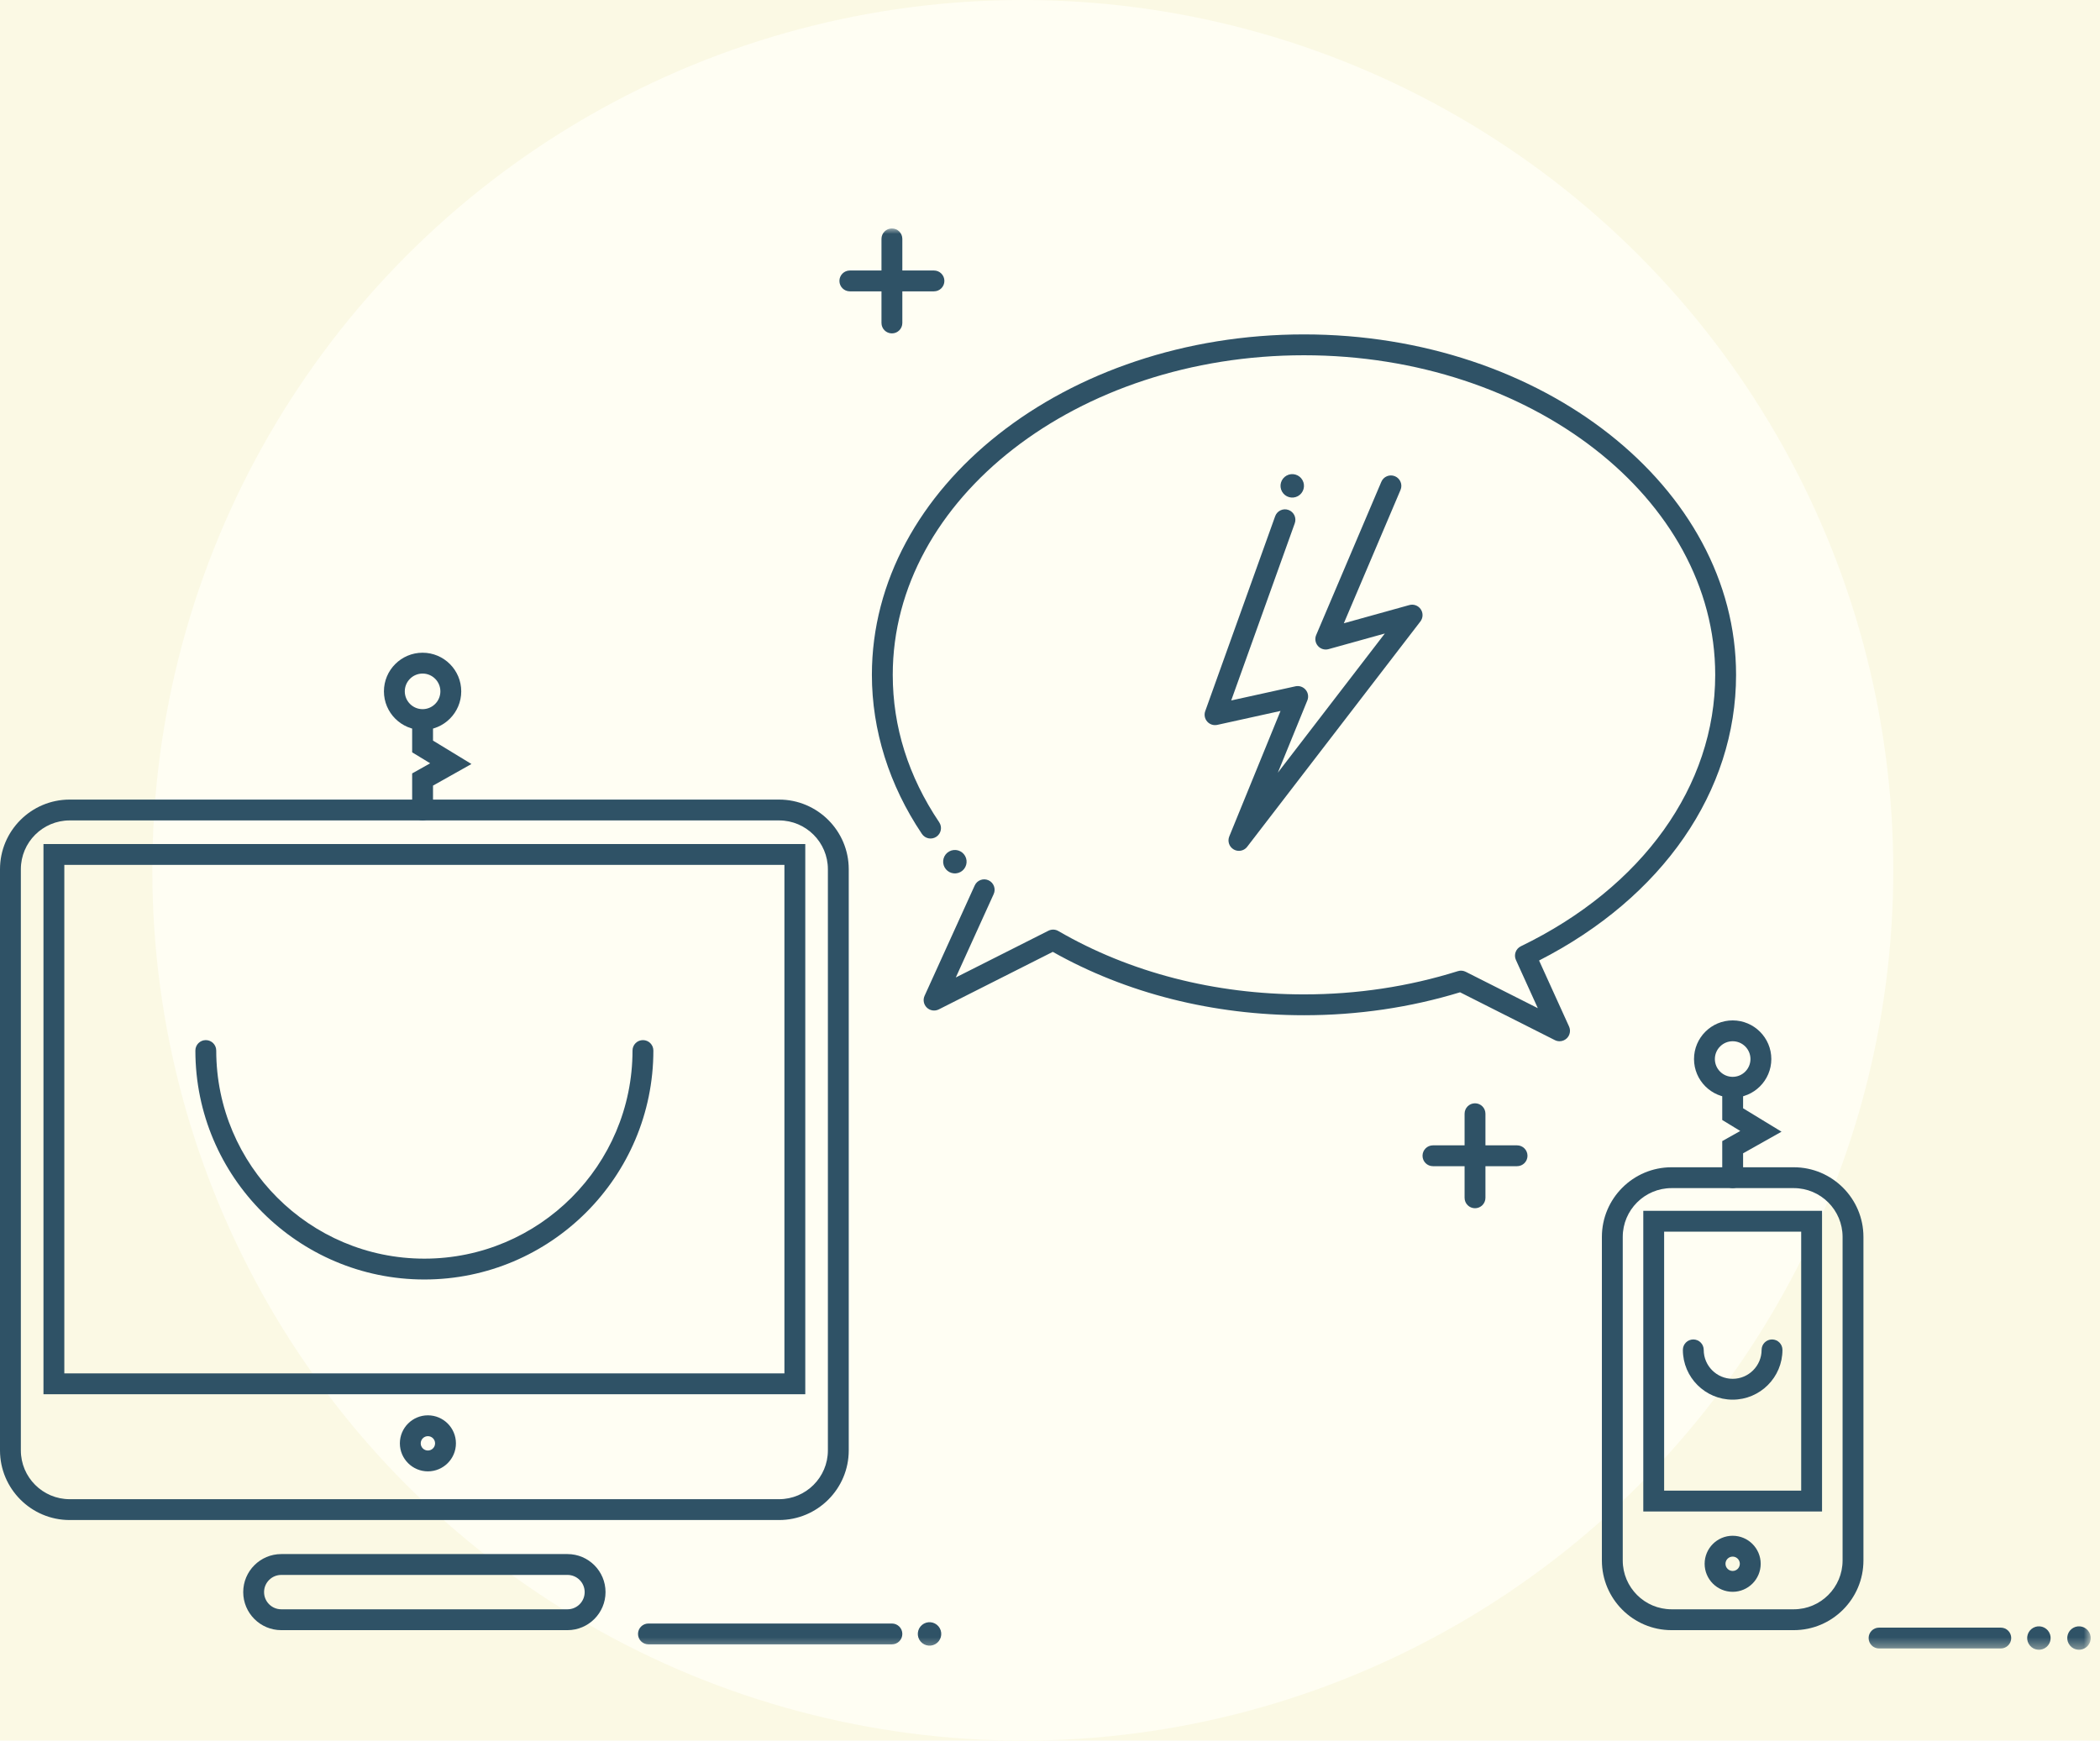 <?xml version="1.0" encoding="UTF-8"?>
<svg width="193px" height="160px" viewBox="0 0 193 160" version="1.1" xmlns="http://www.w3.org/2000/svg" xmlns:xlink="http://www.w3.org/1999/xlink">
    <!-- Generator: Sketch 43.2 (39069) - http://www.bohemiancoding.com/sketch -->
    <title>Group 25</title>
    <desc>Created with Sketch.</desc>
    <defs>
        <polygon id="path-1" points="0 130.65 192.147 130.65 192.147 0 0 0"></polygon>
    </defs>
    <g id="Design-1" stroke="none" stroke-width="1" fill="none" fill-rule="evenodd">
        <rect id="Rectangle-1-Copy-4" fill="#FBF9E4" x="-704" y="-866" width="960" height="2083"></rect>
        <g id="Group-25">
            <circle id="Oval-1-Copy-5" fill="#FFFEF3" cx="94" cy="80" r="80"></circle>
            <g id="Page-1" transform="translate(0, 21)">
                <path d="M113.862,57.211 C113.699,57.211 113.535,57.169 113.385,57.083 C112.97,56.845 112.795,56.335 112.975,55.89 L117.686,44.351 L111.874,45.632 C111.531,45.706 111.179,45.59 110.948,45.328 C110.718,45.067 110.648,44.701 110.765,44.372 L117.193,26.454 C117.371,25.956 117.919,25.696 118.418,25.875 C118.916,26.054 119.175,26.602 118.996,27.1 L113.154,43.387 L119.057,42.087 C119.406,42.01 119.767,42.134 119.996,42.406 C120.226,42.678 120.285,43.056 120.151,43.385 L117.439,50.027 L127.272,37.233 L122.101,38.67 C121.747,38.77 121.367,38.656 121.125,38.379 C120.882,38.102 120.819,37.711 120.964,37.372 L126.952,23.286 C127.158,22.799 127.723,22.572 128.208,22.779 C128.694,22.986 128.921,23.549 128.715,24.035 L123.505,36.292 L129.524,34.619 C129.92,34.506 130.344,34.664 130.575,35.006 C130.806,35.348 130.791,35.798 130.541,36.126 L114.622,56.837 C114.435,57.08 114.151,57.211 113.862,57.211 L113.862,57.211 Z" id="Fill-1" fill="#2F5266"></path>
                <path d="M143.331,74.713 C143.184,74.713 143.036,74.679 142.899,74.61 L134.186,70.213 C129.599,71.613 124.775,72.322 119.842,72.322 C111.489,72.322 103.519,70.31 96.756,66.497 L86.278,71.787 C85.914,71.97 85.476,71.904 85.183,71.623 C84.889,71.341 84.805,70.905 84.974,70.536 L89.58,60.394 C89.799,59.912 90.367,59.698 90.848,59.917 C91.33,60.136 91.543,60.705 91.324,61.186 L87.843,68.85 L96.353,64.555 C96.643,64.408 96.986,64.418 97.266,64.581 C103.832,68.392 111.638,70.406 119.842,70.406 C124.714,70.406 129.472,69.687 133.985,68.269 C134.222,68.193 134.481,68.215 134.704,68.327 L141.333,71.673 L139.32,67.241 C139.105,66.768 139.307,66.209 139.775,65.982 C150.959,60.569 157.636,51.241 157.636,41.031 C157.636,24.834 140.682,11.656 119.842,11.656 C99.002,11.656 82.048,24.834 82.048,41.031 C82.048,45.81 83.484,50.371 86.318,54.586 C86.613,55.025 86.497,55.62 86.057,55.915 C85.62,56.21 85.023,56.095 84.728,55.654 C81.721,51.182 80.131,46.125 80.131,41.031 C80.131,23.777 97.945,9.739 119.842,9.739 C141.738,9.739 159.553,23.777 159.553,41.031 C159.553,51.733 152.804,61.491 141.448,67.291 L144.204,73.358 C144.371,73.728 144.287,74.165 143.994,74.446 C143.811,74.621 143.572,74.713 143.331,74.713" id="Fill-3" fill="#2F5266"></path>
                <path d="M6.403,54.415 C3.928,54.415 1.916,56.427 1.916,58.902 L1.916,112.321 C1.916,114.795 3.928,116.808 6.403,116.808 L71.601,116.808 C74.075,116.808 76.087,114.795 76.087,112.321 L76.087,58.902 C76.087,56.427 74.075,54.415 71.601,54.415 L6.403,54.415 Z M71.601,118.724 L6.403,118.724 C2.872,118.724 8.13664597e-05,115.852 8.13664597e-05,112.321 L8.13664597e-05,58.902 C8.13664597e-05,55.371 2.872,52.499 6.403,52.499 L71.601,52.499 C75.131,52.499 78.004,55.371 78.004,58.902 L78.004,112.321 C78.004,115.852 75.131,118.724 71.601,118.724 L71.601,118.724 Z" id="Fill-5" fill="#2F5266"></path>
                <mask id="mask-2" fill="white">
                    <use xlink:href="#path-1"></use>
                </mask>
                <g id="Clip-8"></g>
                <path d="M5.911,105.244 L72.092,105.244 L72.092,58.501 L5.911,58.501 L5.911,105.244 Z M3.995,107.161 L74.009,107.161 L74.009,56.585 L3.995,56.585 L3.995,107.161 Z" id="Fill-7" fill="#2F5266" mask="url(#mask-2)"></path>
                <path d="M25.849,123.77 C24.978,123.77 24.269,124.478 24.269,125.349 C24.269,126.22 24.978,126.929 25.849,126.929 L52.155,126.929 C53.026,126.929 53.734,126.22 53.734,125.349 C53.734,124.478 53.026,123.77 52.155,123.77 L25.849,123.77 Z M52.155,128.846 L25.849,128.846 C23.921,128.846 22.353,127.277 22.353,125.349 C22.353,123.421 23.921,121.853 25.849,121.853 L52.155,121.853 C54.083,121.853 55.651,123.421 55.651,125.349 C55.651,127.277 54.083,128.846 52.155,128.846 L52.155,128.846 Z" id="Fill-9" fill="#2F5266" mask="url(#mask-2)"></path>
                <path d="M39.326,111.015 C38.962,111.015 38.666,111.311 38.666,111.675 C38.666,112.038 38.962,112.334 39.326,112.334 C39.69,112.334 39.986,112.038 39.986,111.675 C39.986,111.311 39.69,111.015 39.326,111.015 M39.326,114.25 C37.905,114.25 36.75,113.095 36.75,111.675 C36.75,110.254 37.905,109.099 39.326,109.099 C40.747,109.099 41.902,110.254 41.902,111.675 C41.902,113.095 40.747,114.25 39.326,114.25" id="Fill-10" fill="#2F5266" mask="url(#mask-2)"></path>
                <path d="M38.838,40.915 C37.936,40.915 37.202,41.649 37.202,42.55 C37.202,43.453 37.936,44.187 38.838,44.187 C39.739,44.187 40.473,43.453 40.473,42.55 C40.473,41.649 39.739,40.915 38.838,40.915 M38.838,46.103 C36.879,46.103 35.285,44.509 35.285,42.55 C35.285,40.592 36.879,38.999 38.838,38.999 C40.796,38.999 42.39,40.592 42.39,42.55 C42.39,44.509 40.796,46.103 38.838,46.103" id="Fill-11" fill="#2F5266" mask="url(#mask-2)"></path>
                <path d="M39.002,96.613 C27.397,96.613 17.956,87.172 17.956,75.568 C17.956,75.038 18.385,74.609 18.915,74.609 C19.444,74.609 19.873,75.038 19.873,75.568 C19.873,86.115 28.454,94.697 39.002,94.697 C49.55,94.697 58.131,86.115 58.131,75.568 C58.131,75.038 58.561,74.609 59.09,74.609 C59.619,74.609 60.048,75.038 60.048,75.568 C60.048,87.172 50.606,96.613 39.002,96.613" id="Fill-12" fill="#2F5266" mask="url(#mask-2)"></path>
                <path d="M38.838,54.415 C38.309,54.415 37.879,53.986 37.879,53.457 L37.879,50.094 L39.536,49.163 L37.879,48.155 L37.879,45.428 C37.879,44.899 38.309,44.47 38.838,44.47 C39.367,44.47 39.796,44.899 39.796,45.428 L39.796,47.077 L43.328,49.229 L39.796,51.215 L39.796,53.457 C39.796,53.986 39.367,54.415 38.838,54.415" id="Fill-13" fill="#2F5266" mask="url(#mask-2)"></path>
                <path d="M153.624,88.214 C151.15,88.214 149.138,90.226 149.138,92.7 L149.138,122.443 C149.138,124.917 151.15,126.929 153.624,126.929 L164.856,126.929 C167.33,126.929 169.342,124.917 169.342,122.443 L169.342,92.7 C169.342,90.226 167.33,88.214 164.856,88.214 L153.624,88.214 Z M164.856,128.846 L153.624,128.846 C150.094,128.846 147.221,125.973 147.221,122.443 L147.221,92.7 C147.221,89.17 150.094,86.297 153.624,86.297 L164.856,86.297 C168.386,86.297 171.259,89.17 171.259,92.7 L171.259,122.443 C171.259,125.973 168.386,128.846 164.856,128.846 L164.856,128.846 Z" id="Fill-14" fill="#2F5266" mask="url(#mask-2)"></path>
                <path d="M151.026,117.938 L167.454,117.938 L167.454,90.3 L151.026,90.3 L151.026,117.938 Z M152.942,116.021 L165.538,116.021 L165.538,92.216 L152.942,92.216 L152.942,116.021 Z" id="Fill-15" fill="#2F5266" mask="url(#mask-2)"></path>
                <path d="M159.24,122.086 C158.877,122.086 158.58,122.381 158.58,122.746 C158.58,123.109 158.877,123.405 159.24,123.405 C159.604,123.405 159.899,123.109 159.899,122.746 C159.899,122.381 159.604,122.086 159.24,122.086 M159.24,125.322 C157.82,125.322 156.664,124.166 156.664,122.746 C156.664,121.325 157.82,120.17 159.24,120.17 C160.66,120.17 161.816,121.325 161.816,122.746 C161.816,124.166 160.66,125.322 159.24,125.322" id="Fill-16" fill="#2F5266" mask="url(#mask-2)"></path>
                <path d="M159.24,107.659 C156.717,107.659 154.664,105.606 154.664,103.083 C154.664,102.554 155.093,102.125 155.623,102.125 C156.152,102.125 156.58,102.554 156.58,103.083 C156.58,104.549 157.774,105.743 159.24,105.743 C160.706,105.743 161.9,104.549 161.9,103.083 C161.9,102.554 162.329,102.125 162.858,102.125 C163.388,102.125 163.816,102.554 163.816,103.083 C163.816,105.606 161.763,107.659 159.24,107.659" id="Fill-17" fill="#2F5266" mask="url(#mask-2)"></path>
                <path d="M159.24,74.713 C158.339,74.713 157.605,75.447 157.605,76.348 C157.605,77.251 158.339,77.985 159.24,77.985 C160.142,77.985 160.876,77.251 160.876,76.348 C160.876,75.447 160.142,74.713 159.24,74.713 M159.24,79.901 C157.282,79.901 155.688,78.307 155.688,76.348 C155.688,74.39 157.282,72.797 159.24,72.797 C161.199,72.797 162.793,74.39 162.793,76.348 C162.793,78.307 161.199,79.901 159.24,79.901" id="Fill-18" fill="#2F5266" mask="url(#mask-2)"></path>
                <path d="M159.24,88.214 C158.711,88.214 158.282,87.785 158.282,87.255 L158.282,83.892 L159.938,82.961 L158.282,81.952 L158.282,79.227 C158.282,78.697 158.711,78.268 159.24,78.268 C159.769,78.268 160.199,78.697 160.199,79.227 L160.199,80.876 L163.73,83.027 L160.199,85.013 L160.199,87.255 C160.199,87.785 159.769,88.214 159.24,88.214" id="Fill-19" fill="#2F5266" mask="url(#mask-2)"></path>
                <path d="M87.236,57.265 C86.715,57.553 86.526,58.209 86.814,58.729 C87.102,59.25 87.758,59.44 88.278,59.152 C88.799,58.864 88.989,58.208 88.701,57.687 C88.413,57.166 87.757,56.977 87.236,57.265" id="Fill-20" fill="#2F5266" mask="url(#mask-2)"></path>
                <path d="M118.243,22.717 C117.722,23.005 117.532,23.661 117.821,24.182 C118.109,24.703 118.764,24.892 119.285,24.604 C119.806,24.316 119.995,23.66 119.707,23.139 C119.419,22.619 118.764,22.429 118.243,22.717" id="Fill-21" fill="#2F5266" mask="url(#mask-2)"></path>
                <path d="M81.971,130.152 L59.595,130.152 C59.066,130.152 58.636,129.723 58.636,129.193 C58.636,128.664 59.066,128.236 59.595,128.236 L81.971,128.236 C82.5,128.236 82.929,128.664 82.929,129.193 C82.929,129.723 82.5,130.152 81.971,130.152" id="Fill-22" fill="#2F5266" mask="url(#mask-2)"></path>
                <path d="M183.882,130.53 L172.694,130.53 C172.165,130.53 171.736,130.102 171.736,129.572 C171.736,129.043 172.165,128.614 172.694,128.614 L183.882,128.614 C184.411,128.614 184.841,129.043 184.841,129.572 C184.841,130.102 184.411,130.53 183.882,130.53" id="Fill-23" fill="#2F5266" mask="url(#mask-2)"></path>
                <path d="M84.908,128.25 C84.387,128.538 84.197,129.194 84.485,129.714 C84.773,130.235 85.429,130.425 85.95,130.137 C86.471,129.849 86.66,129.193 86.372,128.672 C86.084,128.151 85.428,127.962 84.908,128.25" id="Fill-24" fill="#2F5266" mask="url(#mask-2)"></path>
                <path d="M186.865,128.629 C186.344,128.917 186.154,129.572 186.442,130.093 C186.73,130.614 187.386,130.804 187.907,130.515 C188.428,130.227 188.617,129.572 188.329,129.051 C188.041,128.53 187.385,128.341 186.865,128.629" id="Fill-25" fill="#2F5266" mask="url(#mask-2)"></path>
                <path d="M190.548,128.629 C190.027,128.917 189.838,129.572 190.126,130.093 C190.414,130.614 191.07,130.804 191.59,130.515 C192.111,130.227 192.301,129.572 192.013,129.051 C191.725,128.53 191.069,128.341 190.548,128.629" id="Fill-26" fill="#2F5266" mask="url(#mask-2)"></path>
                <path d="M81.971,9.646 C81.442,9.646 81.012,9.218 81.012,8.688 L81.012,0.958 C81.012,0.429 81.442,0 81.971,0 C82.5,0 82.929,0.429 82.929,0.958 L82.929,8.688 C82.929,9.218 82.5,9.646 81.971,9.646" id="Fill-27" fill="#2F5266" mask="url(#mask-2)"></path>
                <path d="M85.836,5.781 L78.106,5.781 C77.577,5.781 77.147,5.353 77.147,4.823 C77.147,4.294 77.577,3.865 78.106,3.865 L85.836,3.865 C86.365,3.865 86.794,4.294 86.794,4.823 C86.794,5.353 86.365,5.781 85.836,5.781" id="Fill-28" fill="#2F5266" mask="url(#mask-2)"></path>
                <path d="M135.56,90.063 C135.031,90.063 134.602,89.635 134.602,89.105 L134.602,81.375 C134.602,80.846 135.031,80.417 135.56,80.417 C136.089,80.417 136.519,80.846 136.519,81.375 L136.519,89.105 C136.519,89.635 136.089,90.063 135.56,90.063" id="Fill-29" fill="#2F5266" mask="url(#mask-2)"></path>
                <path d="M139.425,86.198 L131.695,86.198 C131.166,86.198 130.737,85.77 130.737,85.24 C130.737,84.711 131.166,84.282 131.695,84.282 L139.425,84.282 C139.954,84.282 140.384,84.711 140.384,85.24 C140.384,85.77 139.954,86.198 139.425,86.198" id="Fill-30" fill="#2F5266" mask="url(#mask-2)"></path>
            </g>
        </g>
    </g>
</svg>
